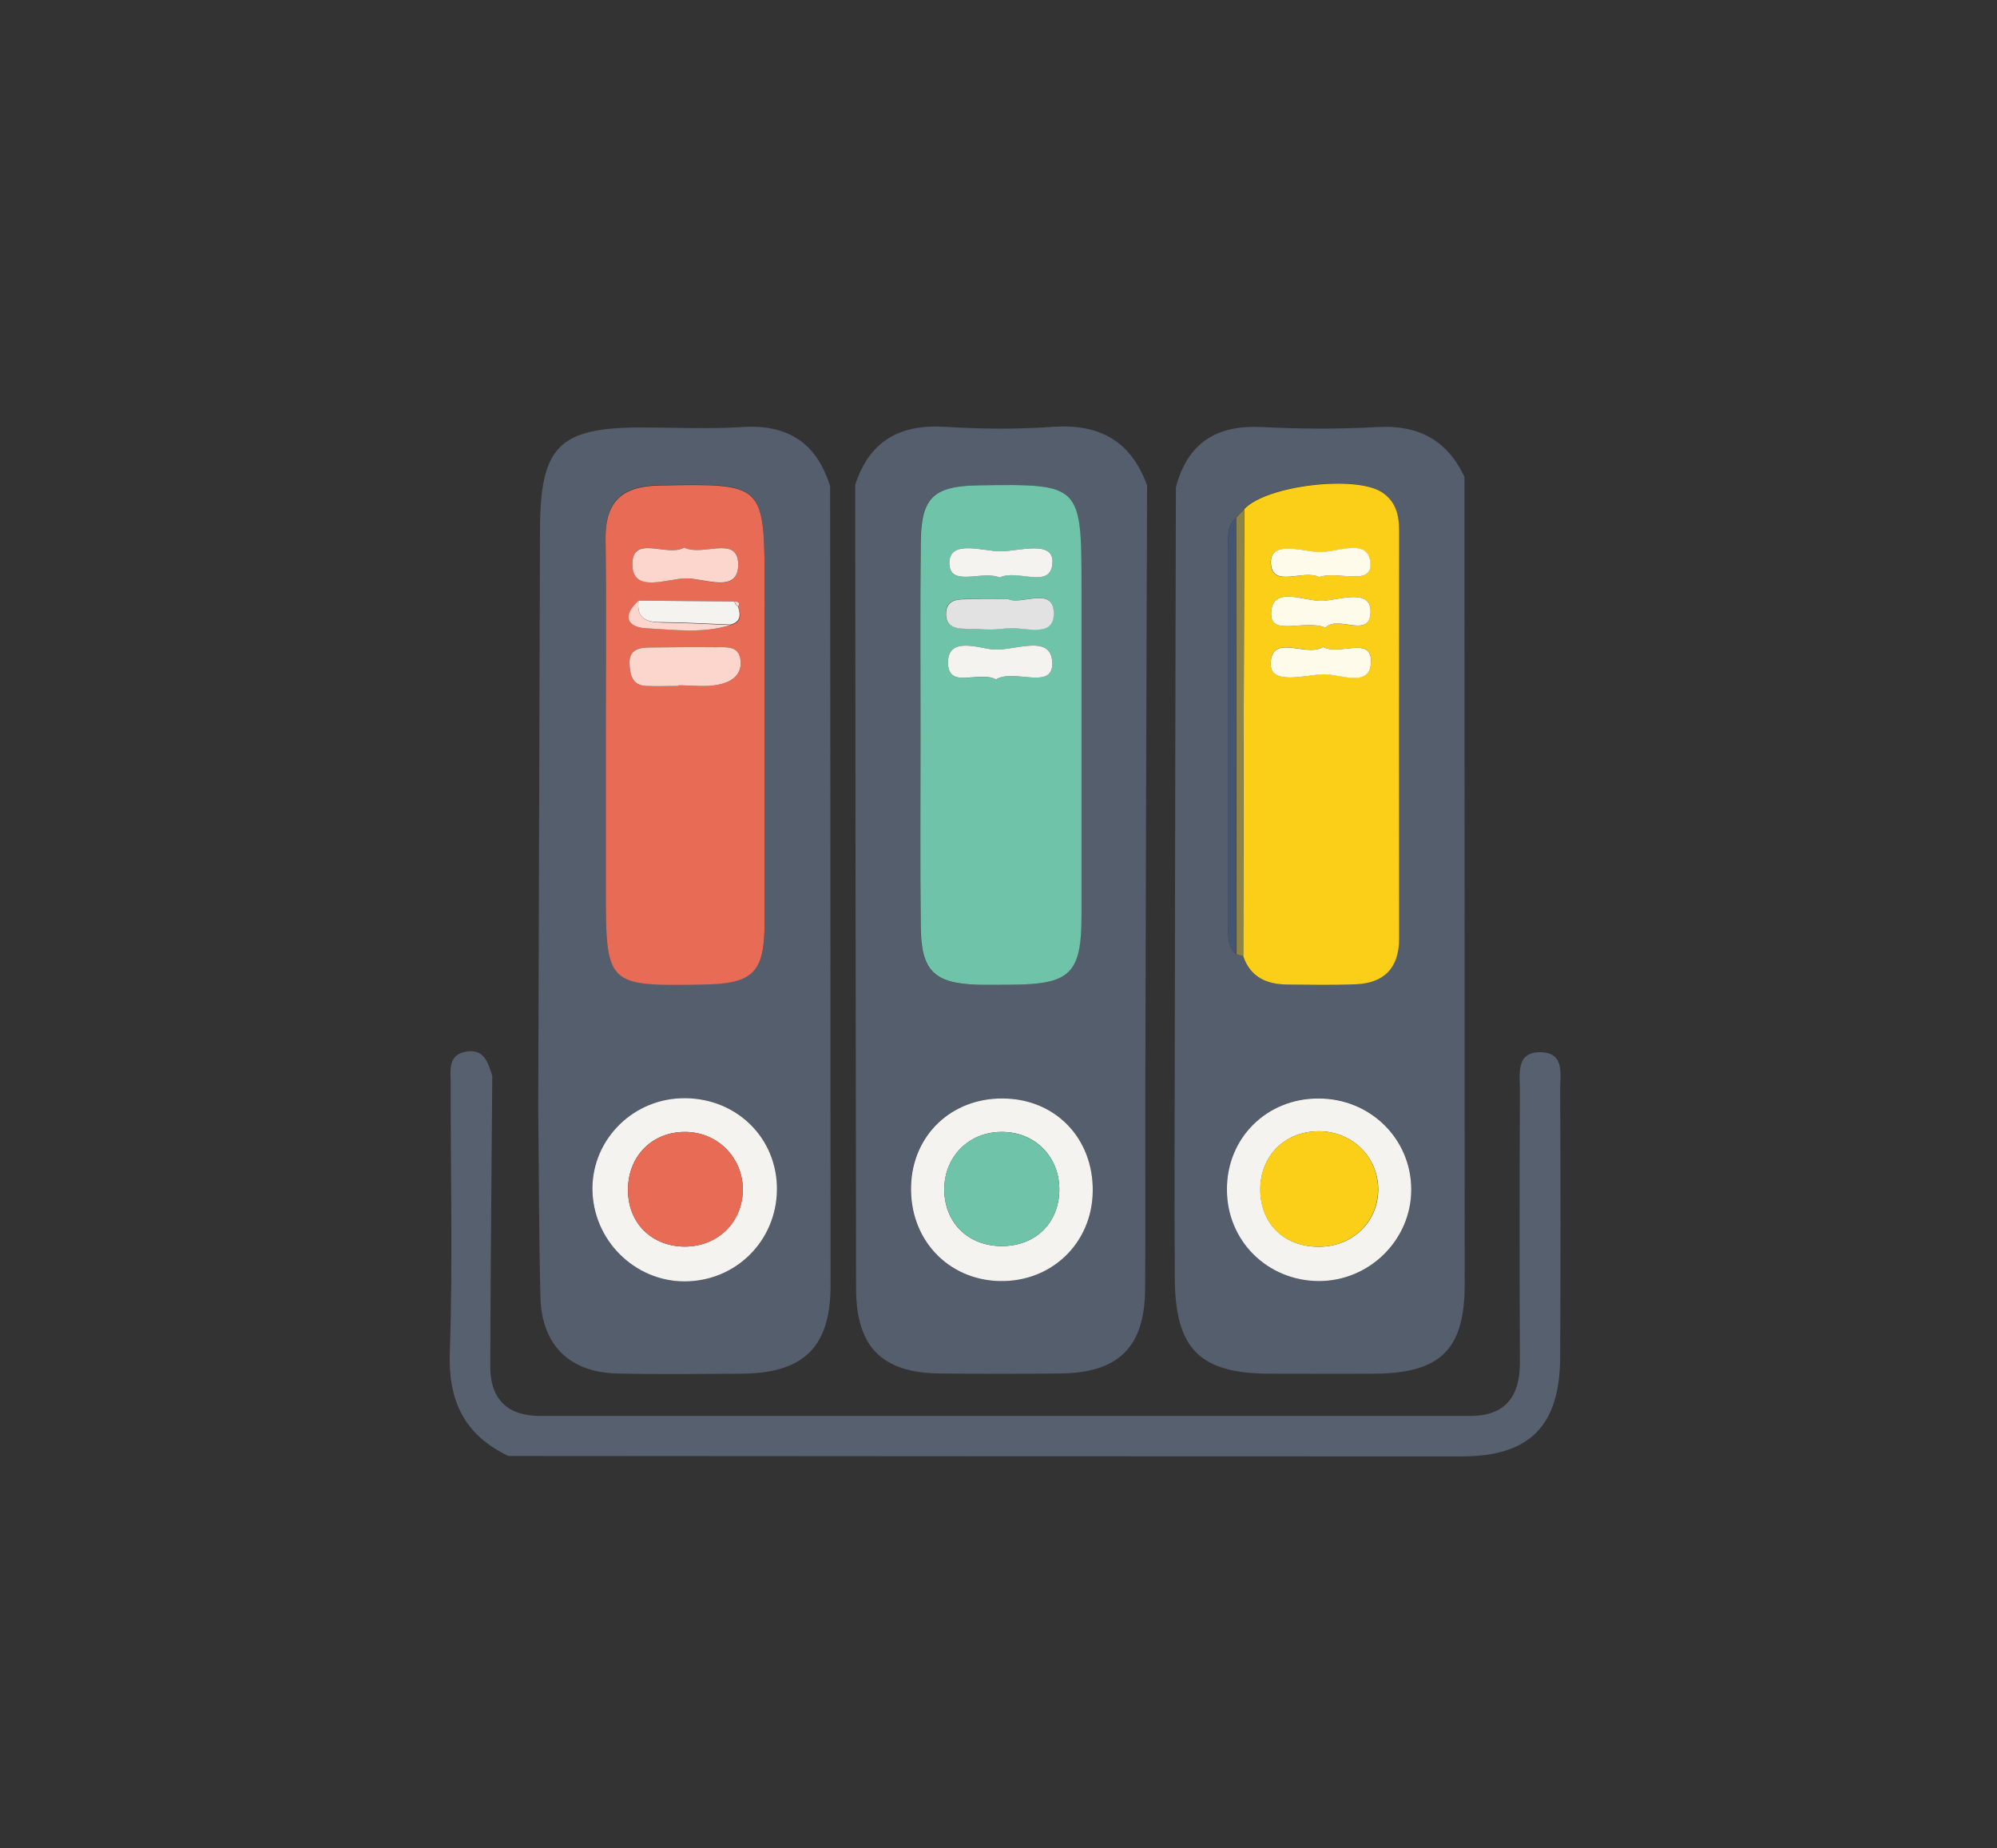 <?xml version="1.0" encoding="utf-8"?>
<!-- Generator: Adobe Illustrator 20.1.0, SVG Export Plug-In . SVG Version: 6.00 Build 0)  -->
<svg version="1.1" id="Layer_1" xmlns="http://www.w3.org/2000/svg" xmlns:xlink="http://www.w3.org/1999/xlink" x="0px" y="0px"
	 viewBox="0 0 907.9 840" style="enable-background:new 0 0 907.9 840;" xml:space="preserve">
<rect x="0" y="0" width="907.9" height="840" fill="#333333" stroke="none"/>
<style type="text/css">
	.st0{fill:#545E6C;}
	.st1{fill:#56606E;}
	.st2{fill:#6EC3A8;}
	.st3{fill:#F4F3EF;}
	.st4{fill:#E86B56;}
	.st5{fill:#FBCF18;}
	.st6{fill:#8D8446;}
	.st7{fill:#455471;}
	.st8{fill:#E2E2E2;}
	.st9{fill:#FCD5CD;}
	.st10{fill:#FFFBEA;}
</style>
<g>
	<path class="st0" d="M521.5,220.6c-0.3,91.8-0.6,183.7-0.8,275.5c-0.1,30,0.2,60-0.1,90c-0.2,26.2-12.1,37.9-38.4,38.2
		c-18.4,0.2-36.7,0.2-55.1,0c-26.1-0.3-37.8-12.1-37.9-38.3c-0.2-121.9-0.3-243.7-0.4-365.6c6.4-19.8,20-27.6,40.6-26.4
		c16.4,1,33,1.2,49.5,0C500.1,192.6,514.2,200.6,521.5,220.6z M418.5,334.6c0,28.8-0.1,57.5,0,86.3c0.1,20.4,5.9,26.1,26,26.7
		c4.9,0.1,9.8,0,14.7,0c27.3-0.1,32.4-5,32.4-31.7c0.1-49.6,0-99.2,0-148.7c0-47-0.3-47.3-46.6-46.6c-20.8,0.3-26.3,5.5-26.5,25.9
		C418.3,275.8,418.5,305.2,418.5,334.6z M496.8,541.5c0.3-24.1-17.1-42.1-41-42.2c-23.4-0.2-41,16.6-41.7,39.6
		c-0.7,24.1,16.4,42.7,40,43.4C477.9,582.9,496.5,565.1,496.8,541.5z"/>
	<path class="st0" d="M377.4,221c0.1,121.1,0.2,242.2,0.2,363.3c0,28.1-12.3,39.9-40.4,40.1c-19,0.1-37.9,0.4-56.9-0.1
		c-21.5-0.6-34-13-34.6-34.6c-0.7-28.7-0.7-57.4-1-86.2c0.3-87.5,0.5-175.1,0.8-262.6c0.1-38,8.5-46.6,46.2-46.6
		c15.3,0,30.7,0.8,45.9-0.2C358.3,192.8,371.3,201.4,377.4,221z M275.4,333.4c0,23.3,0,46.6,0,69.8c0,44.8,0.1,44.9,45.1,44.1
		c21.8-0.4,27.1-5.5,27.1-27.4c0.2-50.9,0-101.7,0-152.6c0-48,0-47.6-48-46.8c-17,0.3-24.6,7.5-24.3,24.5
		C275.7,274.5,275.4,303.9,275.4,333.4z M313.2,582.4c23.3-1.1,40.8-20.2,40-43.6c-0.9-23.2-19.8-40.4-43.6-39.6
		c-23.2,0.8-41.4,20.3-40.2,43.2C270.6,565.5,290.3,583.5,313.2,582.4z"/>
	<path class="st0" d="M665.8,216.8c0,122.3,0.1,244.6,0.1,366.9c0,29.8-11,40.5-41.1,40.7c-15.9,0.1-31.8,0-47.7,0
		c-31.6-0.1-42.8-11.2-43-43.3c-0.2-36.1-0.1-72.2,0-108.3c0.1-83.8,0.3-167.6,0.5-251.4c5.4-20.1,18.4-28.3,39-27.3
		c17.5,0.9,35.2,1,52.7,0C644.9,193.1,657.9,200,665.8,216.8z M561.9,235.4c-4.2,3.7-3.5,8.8-3.5,13.6c0,57.1,0,114.2,0,171.3
		c0,4.8-0.6,9.8,3.7,13.5c1,0.2,2,0.5,3,0.7c3.2,9.6,10.6,12.8,19.9,12.9c10.4,0.1,20.8,0.3,31.1-0.1c13.2-0.5,20-7.4,19.9-20.9
		c-0.1-61.7-0.1-123.3,0-185c0-7.1-1.3-13.3-7.6-17.6c-11.8-8.1-52.7-3.3-62.8,7.5C564.4,232.7,563.2,234.1,561.9,235.4z
		 M599.6,582.3c23.1,0.1,42-18.7,42-41.7c0-23-18.7-41.4-42.1-41.4c-23.6,0-41.8,18.1-41.7,41.4
		C557.8,563.9,576.2,582.2,599.6,582.3z"/>
	<path class="st1" d="M223.8,489c-0.3,44.1-0.8,88.1-0.9,132.2c0,14.9,7.9,22.5,23,22.4c140.8,0,281.7,0,422.5,0
		c16.2,0,22.7-9.1,22.6-24.6c-0.2-41-0.2-82.1,0-123.1c0-7.6-2.1-18.2,10-17.6c10.6,0.5,8.2,10.4,8.3,17.4
		c0.2,40.4,0.2,80.8,0,121.2c-0.1,31.1-13.8,45.1-44.7,45.1c-144.5,0-289-0.1-433.5-0.2c-19.8-9.5-27.4-24.8-26.6-47.1
		c1.4-40.7,0.3-81.4,0.4-122.1c0-5.8-1.5-13.1,7-14.6C220.1,476.6,221.9,483,223.8,489z"/>
	<path class="st2" d="M418.5,334.6c0-29.4-0.2-58.8,0.1-88.1c0.2-20.4,5.7-25.6,26.5-25.9c46.3-0.7,46.6-0.4,46.6,46.6
		c0,49.6,0,99.2,0,148.7c0,26.8-5.1,31.6-32.4,31.7c-4.9,0-9.8,0.1-14.7,0c-20.1-0.6-25.9-6.4-26-26.7
		C418.3,392.1,418.5,363.4,418.5,334.6z M458.3,272.3c-7.6,0-13.6-0.1-19.7,0c-4.5,0.1-8.6,0.9-8.6,6.7c0,5.8,4.3,6.6,8.7,6.7
		c6,0.2,12.2,0.9,18.1-0.1c8-1.3,22.4,5.2,22.2-7.1C478.9,266.3,464.3,275.1,458.3,272.3z M452.8,308.8c8.1-5,25.8,5.1,25.6-7.3
		c-0.2-13.9-17.5-5.4-27-6.3c-6.9-0.7-20.7-6-20.4,6.3C431.3,313.4,445,304.8,452.8,308.8z M454.5,262.5c8-4.2,23.7,5.9,24-7.1
		c0.2-10-15.3-4.8-23.6-4.8c-8.2,0-23.2-5.5-23.3,5.2C431.4,267.2,446.5,259.1,454.5,262.5z"/>
	<path class="st3" d="M496.8,541.5c-0.3,23.7-18.9,41.4-42.6,40.8c-23.6-0.7-40.8-19.3-40-43.4c0.7-23,18.4-39.8,41.7-39.6
		C479.7,499.4,497.1,517.3,496.8,541.5z M455.7,566.4c15-0.1,25.6-10.4,25.9-25.2c0.3-15.3-11.1-26.9-26.4-26.7
		c-14.6,0.1-25.5,10.9-25.9,25.4C429,555.5,440,566.5,455.7,566.4z"/>
	<path class="st4" d="M275.4,333.4c0-29.4,0.3-58.8-0.1-88.2c-0.2-17,7.3-24.2,24.3-24.5c48-0.9,48-1.2,48,46.8
		c0,50.9,0.1,101.7,0,152.6c-0.1,21.9-5.4,27-27.1,27.4c-44.9,0.8-45.1,0.7-45.1-44.1C275.4,379.9,275.4,356.6,275.4,333.4z
		 M334,273.4c-14.5-0.1-29.1-0.3-43.6-0.4c-7.2,6.6-5.7,12.2,3.6,12.6c12.7,0.5,25.7,2.5,38.2-1.5c4.8-1.2,4.8-4.5,3.4-8.2
		C336.5,274,335.7,273.4,334,273.4z M308.4,311.8c0-0.1,0-0.2,0-0.3c6.1,0,12.3,0.9,18.2-0.3c5.2-1,10.7-3.8,10.1-10.8
		c-0.6-7-6.3-6.2-11.1-6.2c-10.3-0.1-20.7,0-31,0.1c-4.7,0-8.6,1.5-8.4,7.2c0.2,5,0.9,10,7.6,10.3
		C298.7,312,303.5,311.8,308.4,311.8z M311.1,248.9c-7.8,4.5-23.9-6.4-23.6,7.9c0.2,12.9,16,6.2,24.3,6.1c8.2-0.1,24.1,7.4,23.8-6.6
		C335.4,243.1,319.4,253.1,311.1,248.9z"/>
	<path class="st3" d="M313.2,582.4c-22.8,1.1-42.6-16.9-43.8-40c-1.2-22.9,17-42.4,40.2-43.2c23.7-0.8,42.7,16.4,43.6,39.6
		C354,562.2,336.4,581.3,313.2,582.4z M337.7,541.3c0.3-15-11.5-26.9-26.5-26.8c-14.6,0.1-25.3,10.7-25.7,25.5
		c-0.4,14.9,9.6,25.8,24.4,26.6C325.3,567.3,337.3,556.4,337.7,541.3z"/>
	<path class="st5" d="M565.7,231.4c10.1-10.8,51-15.6,62.8-7.5c6.3,4.3,7.6,10.5,7.6,17.6c-0.1,61.7-0.1,123.3,0,185
		c0,13.5-6.8,20.4-19.9,20.9c-10.4,0.4-20.8,0.2-31.1,0.1c-9.3-0.1-16.7-3.4-19.9-12.9C565.3,366.8,565.5,299.1,565.7,231.4z
		 M601.5,294.1c-7.8,4.7-23.6-6.5-23.8,7.6c-0.1,9.8,15.4,5.2,23.5,4.7c7.7-0.4,22.2,6.9,22.1-6.2
		C623.2,289.2,608.9,298.1,601.5,294.1z M599.7,262.3c8.2-3,23.5,4,23.3-5.5c-0.3-13.1-15.5-5.3-23.8-5.8
		c-7.3-0.5-21.6-5.3-21.5,4.7C578,267.8,592.4,258.6,599.7,262.3z M602.6,285.3c5.5-6.1,20.6,5.8,20.5-7.7
		c-0.1-10.1-14.3-5-21.6-4.5c-8.2,0.5-23.6-7.6-23.6,6.1C577.9,289.3,593.3,281.4,602.6,285.3z"/>
	<path class="st3" d="M599.6,582.3c-23.4-0.1-41.8-18.3-41.8-41.6c-0.1-23.4,18.1-41.5,41.7-41.4c23.4,0,42.1,18.3,42.1,41.4
		C641.6,563.5,622.7,582.3,599.6,582.3z M599.4,514.2c-15.4,0.1-26.5,11.3-26.4,26.6c0.1,15.5,10.9,26,26.8,25.9
		c15.3-0.1,26.9-11.5,26.8-26.3C626.4,525.6,614.5,514.1,599.4,514.2z"/>
	<path class="st6" d="M565.7,231.4c-0.2,67.7-0.4,135.4-0.5,203.1c-1-0.2-2-0.4-3-0.7c-0.1-66.1-0.1-132.3-0.2-198.4
		C563.2,234.1,564.4,232.7,565.7,231.4z"/>
	<path class="st7" d="M561.9,235.4c0.1,66.1,0.1,132.3,0.2,198.4c-4.3-3.7-3.7-8.7-3.7-13.5c0-57.1,0-114.2,0-171.3
		C558.4,244.2,557.7,239.2,561.9,235.4z"/>
	<path class="st8" d="M458.3,272.3c6,2.9,20.6-6,20.8,6.3c0.2,12.3-14.2,5.8-22.2,7.1c-5.9,0.9-12,0.2-18.1,0.1
		c-4.4-0.1-8.7-0.9-8.7-6.7c0-5.8,4.1-6.7,8.6-6.7C444.7,272.2,450.7,272.3,458.3,272.3z"/>
	<path class="st3" d="M452.8,308.8c-7.8-4.1-21.5,4.6-21.8-7.3c-0.3-12.3,13.5-7,20.4-6.3c9.5,0.9,26.8-7.6,27,6.3
		C478.6,313.9,461,303.8,452.8,308.8z"/>
	<path class="st3" d="M454.5,262.5c-8-3.4-23,4.7-22.9-6.7c0.1-10.7,15.2-5.2,23.3-5.2c8.2,0,23.8-5.2,23.6,4.8
		C478.2,268.4,462.5,258.4,454.5,262.5z"/>
	<path class="st2" d="M455.7,566.4c-15.7,0.1-26.7-11-26.4-26.5c0.3-14.6,11.3-25.3,25.9-25.4c15.3-0.1,26.7,11.4,26.4,26.7
		C481.3,556,470.7,566.3,455.7,566.4z"/>
	<path class="st9" d="M308.4,311.8c-4.9,0-9.7,0.2-14.6,0c-6.6-0.3-7.4-5.3-7.6-10.3c-0.2-5.7,3.6-7.1,8.4-7.2
		c10.3-0.1,20.7-0.2,31-0.1c4.8,0,10.5-0.8,11.1,6.2c0.6,7-5,9.8-10.1,10.8c-5.8,1.2-12.1,0.3-18.2,0.3
		C308.4,311.6,308.4,311.7,308.4,311.8z"/>
	<path class="st9" d="M311.1,248.9c8.3,4.2,24.2-5.8,24.5,7.4c0.3,13.9-15.6,6.4-23.8,6.6c-8.4,0.1-24.1,6.9-24.3-6.1
		C287.2,242.6,303.3,253.4,311.1,248.9z"/>
	<path class="st3" d="M290.3,273c14.5,0.1,29.1,0.3,43.6,0.4c0.2,1,0.7,1.8,1.6,2.3c1.3,3.8,1.3,7-3.4,8.2
		c-10.3-0.4-20.5-1-30.7-1.1C294.4,282.9,289.2,281.6,290.3,273z"/>
	<path class="st9" d="M290.3,273c-1.1,8.6,4.1,9.9,11.1,10c10.2,0.1,20.5,0.7,30.7,1.1c-12.6,4-25.5,2.1-38.2,1.5
		C284.6,285.1,283.1,279.6,290.3,273z"/>
	<path class="st9" d="M335.6,275.7c-0.9-0.5-1.4-1.3-1.6-2.3C335.7,273.4,336.5,274,335.6,275.7z"/>
	<path class="st4" d="M337.7,541.3c-0.3,15.1-12.4,26-27.8,25.3c-14.8-0.8-24.8-11.7-24.4-26.6c0.4-14.8,11.1-25.4,25.7-25.5
		C326.2,514.3,338,526.3,337.7,541.3z"/>
	<path class="st10" d="M601.5,294.1c7.4,4,21.7-4.9,21.8,6.2c0.1,13.1-14.4,5.8-22.1,6.2c-8.1,0.4-23.6,5-23.5-4.7
		C577.9,287.6,593.7,298.9,601.5,294.1z"/>
	<path class="st10" d="M599.7,262.3c-7.3-3.7-21.7,5.4-21.9-6.7c-0.2-10,14.2-5.1,21.5-4.7c8.3,0.5,23.4-7.3,23.8,5.8
		C623.2,266.4,607.9,259.3,599.7,262.3z"/>
	<path class="st10" d="M602.6,285.3c-9.3-3.9-24.7,4-24.7-6.1c0-13.7,15.4-5.6,23.6-6.1c7.3-0.5,21.5-5.6,21.6,4.5
		C623.3,291,608.2,279.2,602.6,285.3z"/>
	<path class="st5" d="M599.4,514.2c15.1-0.1,27,11.4,27.1,26.2c0.1,14.8-11.5,26.2-26.8,26.3c-15.9,0.1-26.7-10.4-26.8-25.9
		C572.9,525.4,584,514.3,599.4,514.2z"/>
</g>
</svg>
